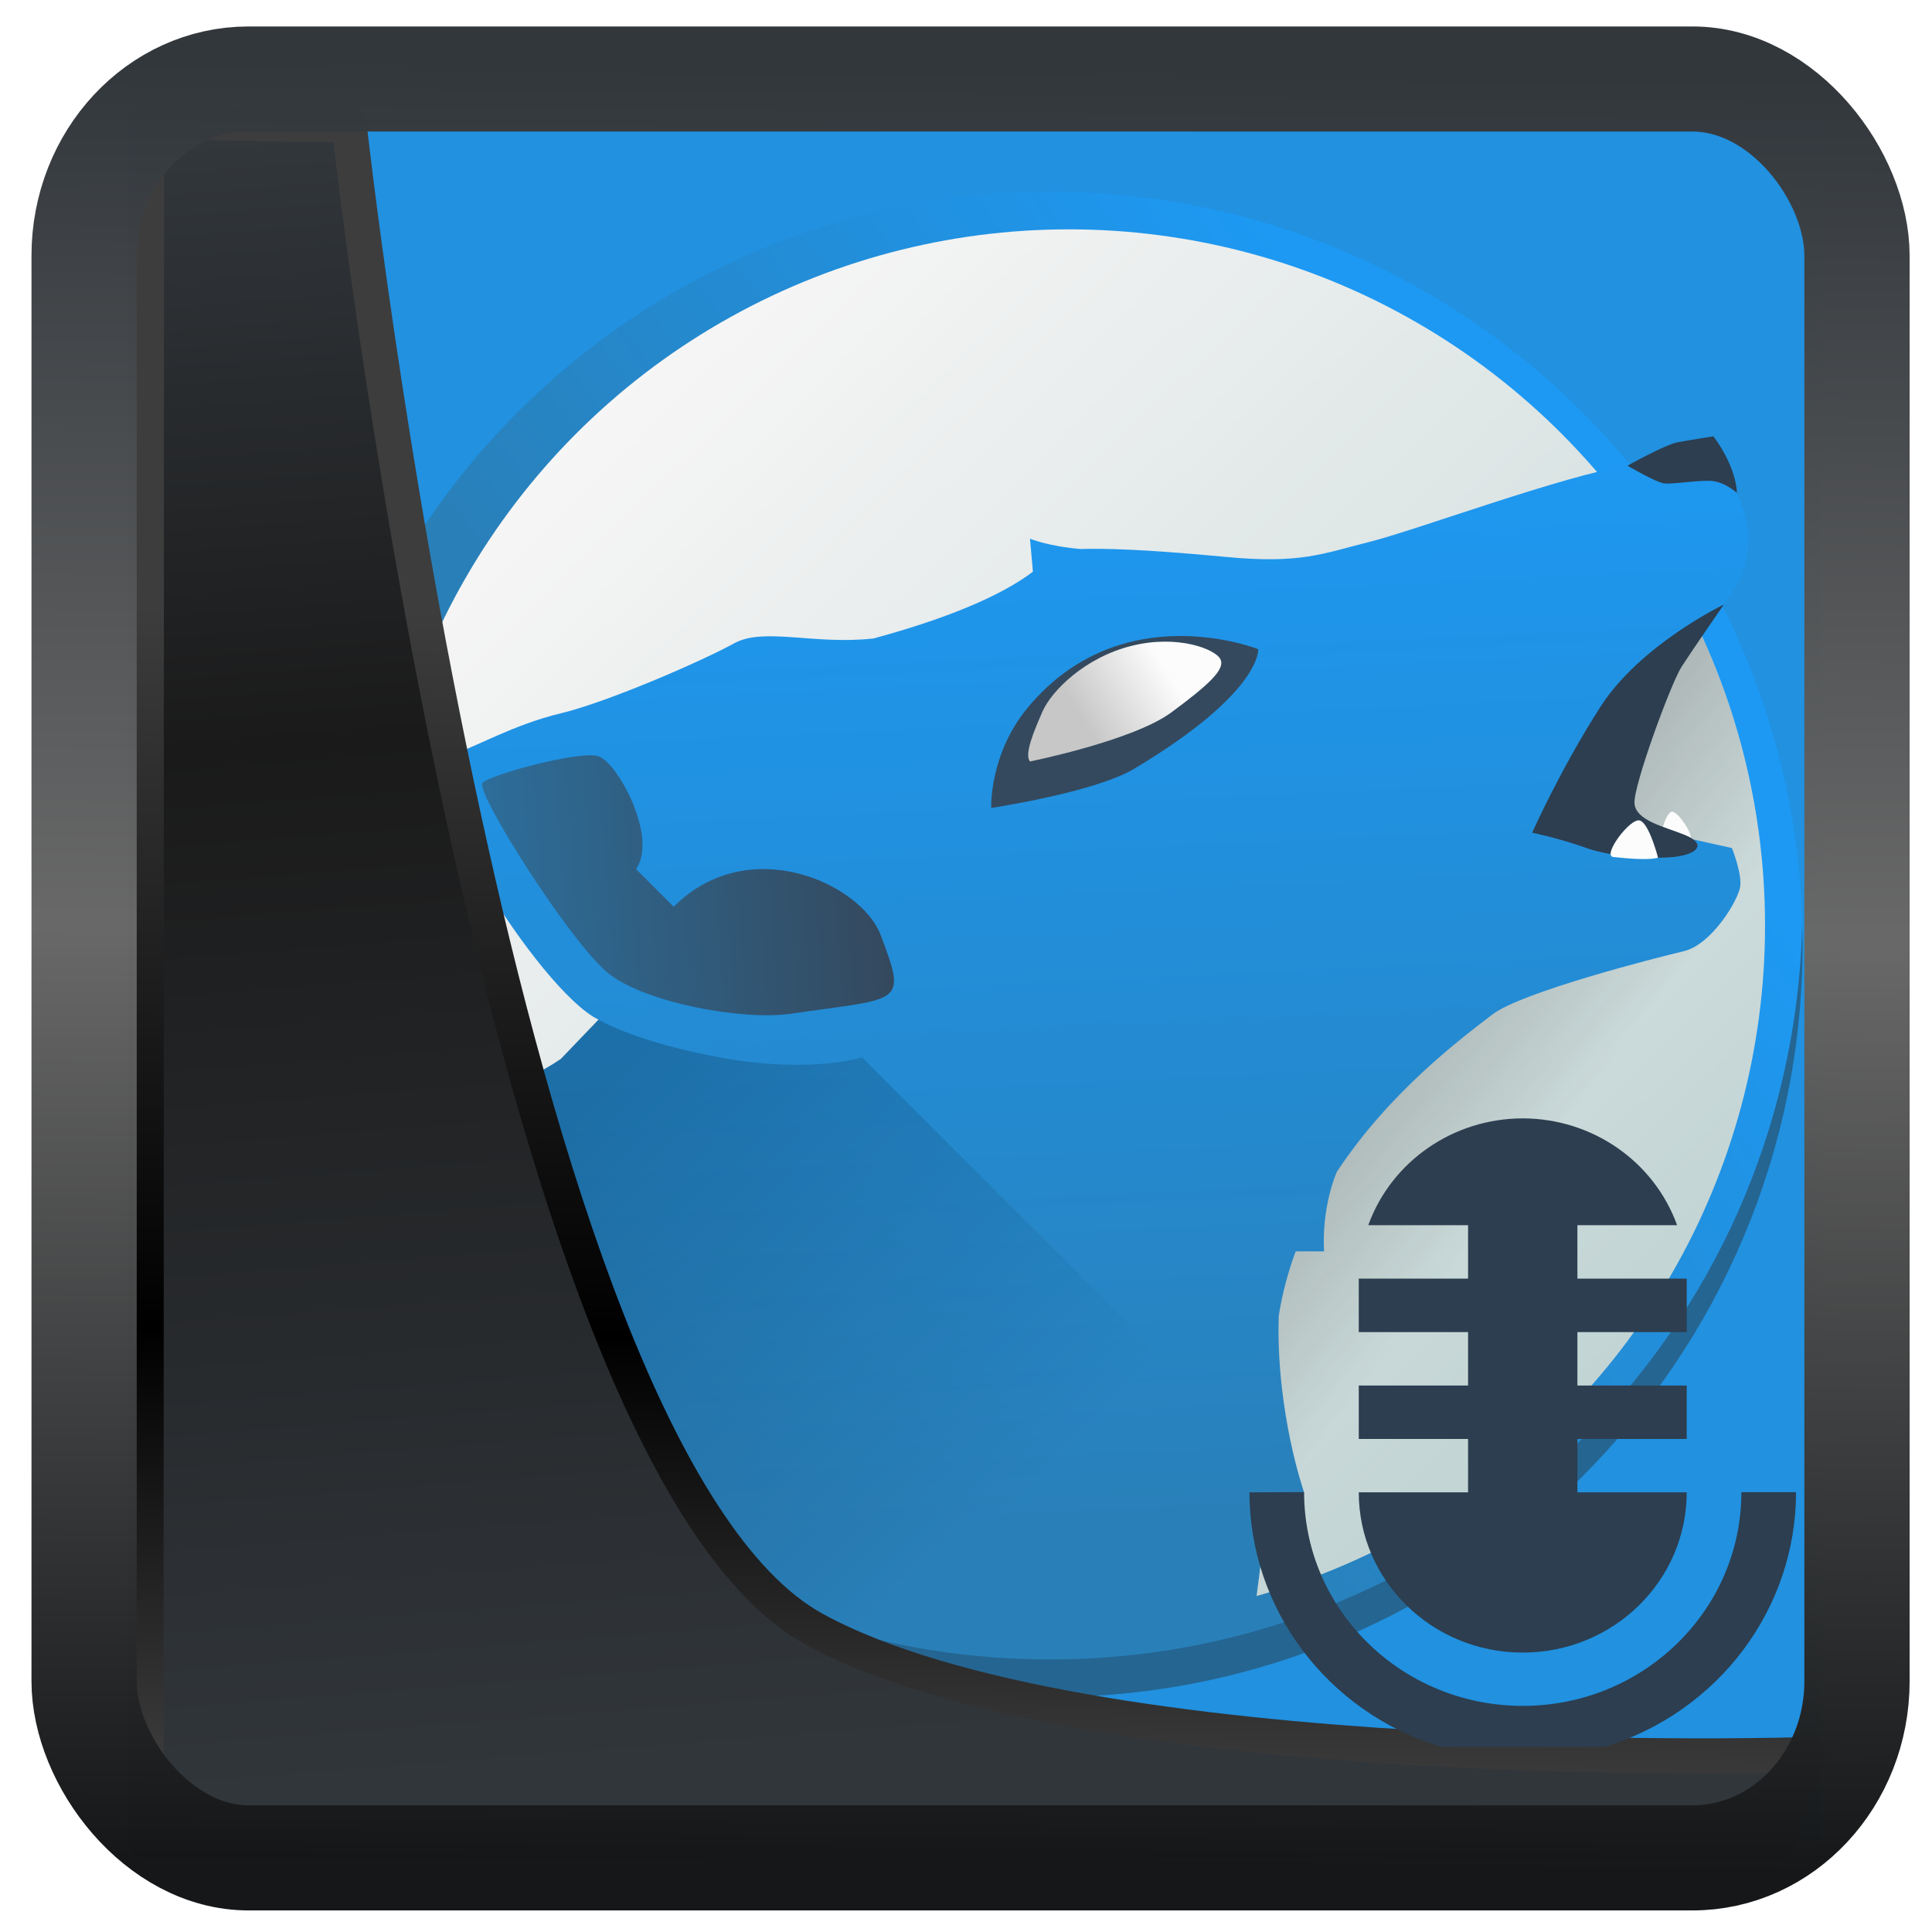 <?xml version="1.0" encoding="UTF-8" standalone="no"?>
<!-- Created with Inkscape (http://www.inkscape.org/) -->

<svg
   width="48"
   height="48"
   version="1.1"
   viewBox="0 0 48 48"
   id="svg22"
   xmlns:xlink="http://www.w3.org/1999/xlink"
   xmlns="http://www.w3.org/2000/svg"
   xmlns:svg="http://www.w3.org/2000/svg">
  <defs
     id="defs12">
    <linearGradient
       xlink:href="#linearGradient3487"
       id="linearGradient3403"
       gradientUnits="userSpaceOnUse"
       x1="6.949"
       y1="4.555"
       x2="11.215"
       y2="59.052" />
    <linearGradient
       id="linearGradient3487">
      <stop
         style="stop-color:#32373c;stop-opacity:1"
         offset="0"
         id="stop3481" />
      <stop
         id="stop3483"
         offset="0.368"
         style="stop-color:#1a1a1a;stop-opacity:1" />
      <stop
         style="stop-color:#31363b;stop-opacity:1"
         offset="1"
         id="stop3485" />
    </linearGradient>
    <linearGradient
       xlink:href="#linearGradient20604"
       id="linearGradient20558"
       gradientUnits="userSpaceOnUse"
       x1="25.802"
       y1="20.374"
       x2="25.111"
       y2="58.913" />
    <linearGradient
       id="linearGradient20604">
      <stop
         id="stop20598"
         offset="0"
         style="stop-color:#3d3d3d;stop-opacity:1" />
      <stop
         style="stop-color:#000000;stop-opacity:1"
         offset="0.618"
         id="stop20600" />
      <stop
         id="stop20602"
         offset="1"
         style="stop-color:#3d3d3d;stop-opacity:1" />
    </linearGradient>
    <filter
       style="color-interpolation-filters:sRGB"
       id="filter20720"
       x="-0.017"
       y="-0.016"
       width="1.034"
       height="1.033">
      <feGaussianBlur
         stdDeviation="0.147"
         id="feGaussianBlur20722" />
    </filter>
    <linearGradient
       gradientTransform="translate(0.361,-0.13)"
       xlink:href="#linearGradient4555"
       id="linearGradient4557"
       x1="43.5"
       y1="64.012"
       x2="44.142"
       y2="0.306"
       gradientUnits="userSpaceOnUse" />
    <linearGradient
       id="linearGradient4555">
      <stop
         style="stop-color:#141618;stop-opacity:1"
         offset="0"
         id="stop4551" />
      <stop
         id="stop4559"
         offset="0.518"
         style="stop-color:#686868;stop-opacity:1" />
      <stop
         style="stop-color:#31363b;stop-opacity:1"
         offset="1"
         id="stop4553" />
    </linearGradient>
    <filter
       style="color-interpolation-filters:sRGB"
       id="filter4601"
       x="-0.03"
       width="1.06"
       y="-0.03"
       height="1.06">
      <feGaussianBlur
         stdDeviation="0.015"
         id="feGaussianBlur4603" />
    </filter>
    <linearGradient
       y2="24"
       x2="44"
       y1="37.11"
       x1="26.425"
       gradientUnits="userSpaceOnUse"
       id="linearGradient49487"
       xlink:href="#a" />
    <linearGradient
       id="a"
       y1="37.11"
       x1="26.425"
       y2="24"
       x2="44"
       gradientUnits="userSpaceOnUse">
      <stop
         stop-color="#2980b9"
         id="stop49388" />
      <stop
         offset="1"
         stop-color="#1d99f3"
         id="stop49390" />
    </linearGradient>
    <linearGradient
       id="c"
       y1="9.386"
       x1="8.84"
       y2="39.34"
       x2="37.922"
       gradientUnits="userSpaceOnUse">
      <stop
         stop-color="#faf8f8"
         id="stop49394" />
      <stop
         offset="1"
         stop-color="#bfd2d2"
         id="stop49396" />
    </linearGradient>
    <linearGradient
       y2="31"
       x2="35.973"
       y1="27.6"
       x1="31.537"
       gradientUnits="userSpaceOnUse"
       id="linearGradient49489"
       xlink:href="#e" />
    <linearGradient
       id="e"
       y1="27.6"
       x1="31.537"
       y2="31"
       x2="35.973"
       gradientUnits="userSpaceOnUse">
      <stop
         id="stop49404" />
      <stop
         offset="1"
         stop-opacity="0"
         id="stop49406" />
    </linearGradient>
    <linearGradient
       xlink:href="#a"
       id="b"
       y1="39.24"
       x1="25.869"
       y2="10.624"
       x2="24.539"
       gradientUnits="userSpaceOnUse" />
    <linearGradient
       xlink:href="#e"
       id="f"
       y1="19"
       x1="26"
       y2="30"
       x2="37"
       gradientUnits="userSpaceOnUse"
       gradientTransform="translate(-10,5)" />
    <linearGradient
       id="d"
       y1="16.621"
       x1="27.04"
       y2="17.991"
       x2="24.839"
       gradientUnits="userSpaceOnUse">
      <stop
         stop-color="#fcfcfc"
         id="stop49399" />
      <stop
         offset="1"
         stop-color="#c7c7c7"
         id="stop49401" />
    </linearGradient>
    <linearGradient
       id="g"
       y1="23.644"
       x1="3.783"
       y2="22.495"
       x2="19.574"
       gradientUnits="userSpaceOnUse">
      <stop
         stop-color="#2980b9"
         id="stop49410" />
      <stop
         offset="1"
         stop-color="#34495e"
         id="stop49412" />
    </linearGradient>
  </defs>
  <rect
     style="display:inline;fill:#2191e0;fill-opacity:1;fill-rule:evenodd;stroke:none;stroke-width:0.928;stroke-linejoin:round;stroke-miterlimit:7.8"
     id="rect1192"
     width="42.085"
     height="42.712"
     x="3.163"
     y="3.018"
     ry="0" />
  <g
     transform="matrix(0.935,0,0,0.935,3.647,1.023)"
     id="g49485">
    <g
       style="color:#000000;stroke-width:3;stroke-linejoin:round"
       id="g49423">
      <path
         style="fill:url(#linearGradient49487)"
         d="M 24,4 C 12.95,4 4,12.954 4,24 4,35.05 12.954,44 24,44 35.05,44 44,35.046 44,24 44,12.95 35.046,4 24,4"
         id="path49417" />
      <circle
         style="fill:url(#c);stroke-linecap:round"
         cx="24.5"
         cy="23.5"
         r="18.5"
         id="circle49419" />
      <path
         style="opacity:0.2;fill:url(#linearGradient49489)"
         d="M 40.01,13.424 13.143,38.076 a 18.5,18.5 0 0 0 11.357,3.924 18.5,18.5 0 0 0 18.5,-18.5 18.5,18.5 0 0 0 -2.99,-10.076"
         id="path49421" />
    </g>
    <g
       style="fill-rule:evenodd"
       id="g49443">
      <path
         style="fill:url(#b)"
         d="m 39.955,11.264 c -0.181,-0.015 -0.374,-0.023 -0.59,0.01 -1.724,0.265 -5.645,1.724 -6.883,2.033 -1.237,0.309 -1.817,0.586 -3.801,0.398 -2.262,-0.214 -3.278,-0.228 -3.873,-0.211 -0.891,-0.079 -1.34,-0.275 -1.34,-0.275 l 0.078,0.877 c -0.592,0.452 -1.785,1.11 -4.234,1.775 -1.591,0.177 -2.917,-0.309 -3.713,0.133 -0.795,0.442 -3.314,1.546 -4.596,1.855 -1.282,0.309 -2.231,0.889 -3,1.141 -1.221,0.398 2.42,6.233 4,7 0,0 -0.547,0.568 -1,1.043 -1.099,0.751 -1.965,0.801 -1.965,0.801 l 0.055,0.602 c -1.276,0.678 -2.54,0.995 -2.961,1.055 -0.107,0.015 -0.524,0.287 -1.129,0.715 2.615,8 10.13,13.785 19,13.785 1.802,0 3.539,-0.26 5.199,-0.707 0.167,-1.087 0.393,-2.627 0.533,-4.084 0.434,-0.638 1.018,-0.646 1.018,-0.646 0,0 -0.75,-2.125 -0.676,-4.684 0.093,-0.607 0.251,-1.179 0.451,-1.723 h 0.756 c 0,0 -0.095,-1.044 0.332,-2.105 1.405,-2.136 3.322,-3.563 4.141,-4.191 0.772,-0.593 4.331,-1.503 5.082,-1.68 0.751,-0.177 1.458,-1.371 1.502,-1.725 C 42.385,22.102 42.12,21.44 42.12,21.44 l -1.988,-0.441 -2.406,-0.271 c 0,0 3.303,-4.894 3.898,-5.461 0.631,-0.601 0.938,-1.34 0.938,-2.047 0,-0.707 -0.52,-1.658 -0.52,-1.658 0,0 -0.597,-0.303 -1.572,-0.266 -0.163,0.006 -0.331,-0.016 -0.512,-0.031"
         id="path49425" />
      <path
         style="opacity:0.2;fill:url(#f)"
         d="m 12,26 c 0,0 -0.547,0.568 -1,1.043 -1.099,0.751 -1.965,0.801 -1.965,0.801 L 9.09,28.446 C 8.302,28.865 7.544,29.132 6.961,29.3 L 6.113,29.502 5,30.22 c 2.588,7.941 9.919,13.705 18.84,13.777 l 3.164,-8.996 -8,-8 c 0,0 -1.309,0.429 -3.631,0.028 -2.321,-0.401 -3.369,-1.028 -3.369,-1.028"
         id="path49427" />
      <path
         style="fill:#2c3e50"
         d="m 42.25,12 c 0,0 -0.313,-0.281 -0.656,-0.313 -0.344,-0.031 -1.063,0.094 -1.281,0.063 -0.219,-0.031 -0.969,-0.469 -0.969,-0.469 0,0 1,-0.563 1.344,-0.625 0.344,-0.063 0.938,-0.156 0.938,-0.156 0,0 0.25,0.313 0.438,0.75 0.188,0.438 0.188,0.75 0.188,0.75"
         id="path49429" />
      <path
         style="fill:#fcfcfc"
         d="m 40.987,21.23 c -0.675,0.09 -0.805,0.015 -0.805,0.015 0,0 0.156,-0.707 0.325,-0.767 0.169,-0.06 0.662,0.707 0.48,0.752"
         id="path49431" />
      <path
         style="fill:#2c3e50"
         d="m 41.906,14.969 c 0,0 -2.219,1.063 -3.281,2.719 -1.063,1.656 -1.813,3.344 -1.813,3.344 0,0 0.75,0.156 1.438,0.406 0.688,0.25 1.938,0.313 2.469,0.219 0.531,-0.094 0.688,-0.344 0.156,-0.563 -0.531,-0.219 -1.313,-0.375 -1.344,-0.844 -0.031,-0.469 0.969,-3.188 1.25,-3.625 0.281,-0.438 1.125,-1.656 1.125,-1.656"
         id="path49433" />
      <path
         style="fill:#34495e"
         d="m 22.438,20.375 c 0,0 2.749,-0.414 3.796,-1.04 3.414,-2.04 3.298,-3.179 3.298,-3.179 0,0 -3.611,-1.445 -6.108,1.534 -1.045,1.247 -0.986,2.685 -0.986,2.685"
         id="path49435" />
      <path
         style="fill:url(#d)"
         d="m 23.467,19.14 c 0,0 2.74,-0.552 3.757,-1.304 1.016,-0.751 1.436,-1.149 1.304,-1.414 -0.133,-0.265 -1.127,-0.663 -2.364,-0.354 -1.237,0.309 -2.121,1.193 -2.364,1.746 -0.243,0.552 -0.486,1.149 -0.331,1.326"
         id="path49437" />
      <path
         style="fill:#fcfcfc"
         d="m 38.956,21.676 c 1.01,0.116 1.2,0.019 1.2,0.019 0,0 -0.232,-0.91 -0.484,-0.987 -0.252,-0.077 -0.987,0.91 -0.716,0.968"
         id="path49439" />
      <path
         style="fill:url(#g)"
         d="m 12.298,24.795 c 1.01,0.774 3.56,1.23 4.811,1.048 C 20.06,25.412 20.212,25.633 19.5,23.75 18.986,22.391 16,21 14,23 l -1,-1 c 0.593,-0.854 -0.5,-2.844 -1,-3 -0.5,-0.156 -2.859,0.486 -3.078,0.705 -0.219,0.219 2.369,4.317 3.376,5.091"
         id="path49441" />
    </g>
    <path
       style="color:#000000;fill:#256592;stroke-width:3;stroke-linejoin:round"
       d="m 4.01,23.5 c -0.004,0.167 -0.012,0.332 -0.012,0.5 0,11.05 8.954,20 20,20 11.05,0 20,-8.954 20,-20 0,-0.168 -0.008,-0.333 -0.012,-0.5 C 43.72,34.314 34.876,43 23.998,43 13.12,43 4.276,34.314 4.01,23.5"
       id="path49445" />
  </g>
  <path
     style="display:inline;mix-blend-mode:normal;fill:url(#linearGradient3403);fill-opacity:1;stroke:url(#linearGradient20558);stroke-width:1.162;stroke-linecap:butt;stroke-linejoin:round;stroke-miterlimit:4;stroke-dasharray:none;stroke-opacity:1;filter:url(#filter20720)"
     d="M 4.704,3.981 4.691,60.802 H 58.595 l 1.022,-2.866 c 0,0 -23.875,0.766 -32.844,-4.14 C 16.258,48.042 11.401,4.098 11.401,4.098 Z"
     id="path1686"
     transform="matrix(0.752,0,0,0.752,0.1,0.025)" />
  <rect
     style="display:inline;fill:none;fill-opacity:1;stroke:url(#linearGradient4557);stroke-width:3.714;stroke-linejoin:round;stroke-miterlimit:7.8;stroke-dasharray:none;stroke-opacity:0.995;filter:url(#filter4601)"
     id="rect4539"
     width="62.567"
     height="62.867"
     x="1.032"
     y="0.596"
     ry="6.245"
     rx="5.803"
     transform="matrix(0.704,0,0,0.703,1.363,1.544)" />
  <path
     id="path4712-4-0"
     d="m 37.832,27.786 c -1.725,0.001 -3.263,1.065 -3.838,2.654 h 2.48 v 1.327 h -2.716 v 1.329 h 2.716 v 1.327 h -2.716 v 1.327 h 2.716 v 1.327 h -2.716 c 5.75e-4,2.199 1.824,3.981 4.074,3.981 2.25,0 4.073,-1.782 4.074,-3.981 h -2.716 v -1.327 h 2.716 V 34.423 h -2.716 v -1.327 h 2.716 v -1.329 h -2.716 v -1.327 h 2.477 C 41.093,28.851 39.557,27.788 37.832,27.786 Z m -6.79,9.291 c 0.003,2.891 1.922,5.448 4.742,6.32 h 4.098 c 2.821,-0.873 4.739,-3.432 4.74,-6.325 h -1.358 c 5.78e-4,2.933 -2.432,5.31 -5.432,5.31 -3,0 -5.432,-2.378 -5.432,-5.31 z"
     style="fill:#2c3e50;fill-opacity:1;stroke-width:1.566" />
</svg>
